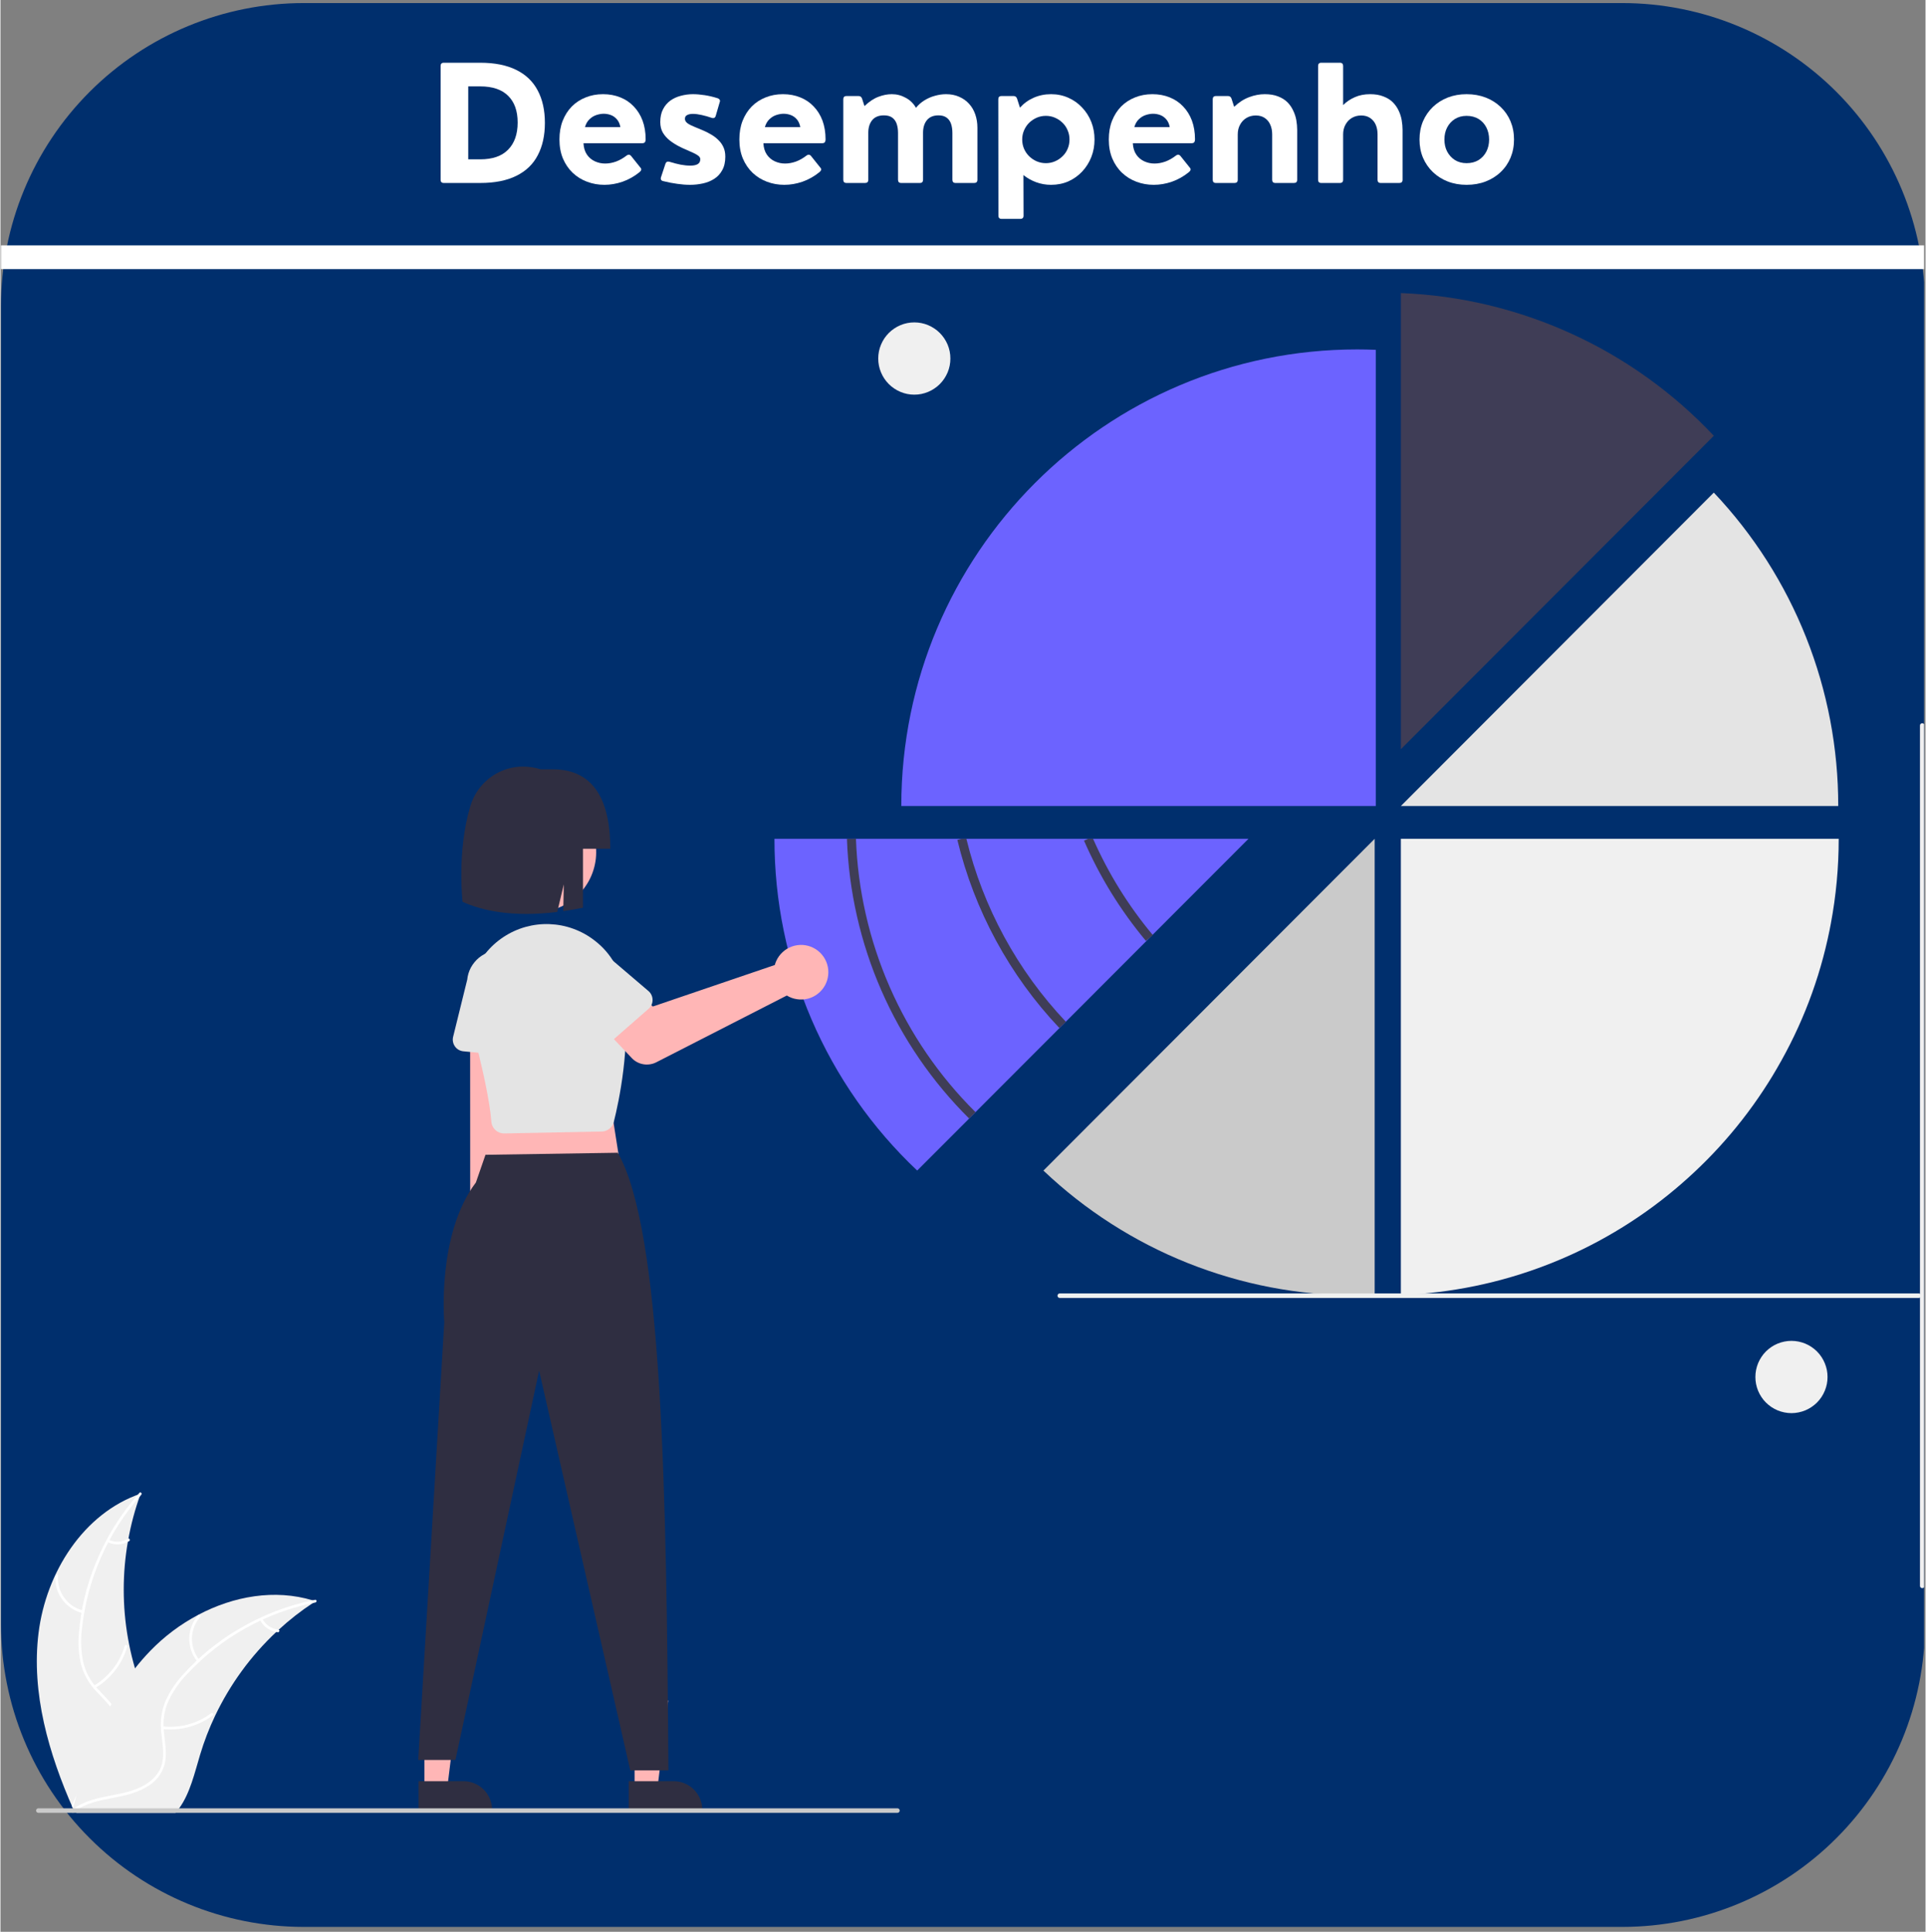 <svg xmlns="http://www.w3.org/2000/svg" xmlns:xlink="http://www.w3.org/1999/xlink" width="324" zoomAndPan="magnify" viewBox="0 0 242.88 243.75" height="325" preserveAspectRatio="xMidYMid meet" version="1.0"><rect x="0" y="0" width="242.88" height="243.75" fill="#808080" stroke="none"/><defs><g/><clipPath id="cc5d8c5cce"><path d="M 0.066 0.387 L 242.695 0.387 L 242.695 243.137 L 0.066 243.137 Z M 0.066 0.387 " clip-rule="nonzero"/></clipPath><clipPath id="3a2aa9abb2"><path d="M 38.273 0.387 L 204.605 0.387 C 214.738 0.387 224.457 4.414 231.625 11.578 C 238.789 18.746 242.816 28.465 242.816 38.598 L 242.816 204.926 C 242.816 215.062 238.789 224.781 231.625 231.945 C 224.457 239.113 214.738 243.137 204.605 243.137 L 38.273 243.137 C 28.141 243.137 18.422 239.113 11.258 231.945 C 4.09 224.781 0.066 215.062 0.066 204.926 L 0.066 38.598 C 0.066 28.465 4.09 18.746 11.258 11.578 C 18.422 4.414 28.141 0.387 38.273 0.387 Z M 38.273 0.387 " clip-rule="nonzero"/></clipPath><clipPath id="2016657321"><path d="M 0.066 30 L 242.695 30 L 242.695 34 L 0.066 34 Z M 0.066 30 " clip-rule="nonzero"/></clipPath><clipPath id="1a603316ec"><path d="M 4.492 188 L 20 188 L 20 228.762 L 4.492 228.762 Z M 4.492 188 " clip-rule="nonzero"/></clipPath><clipPath id="94ced5edeb"><path d="M 9 188 L 18 188 L 18 228.762 L 9 228.762 Z M 9 188 " clip-rule="nonzero"/></clipPath><clipPath id="e6c361af83"><path d="M 9 201 L 40 201 L 40 228.762 L 9 228.762 Z M 9 201 " clip-rule="nonzero"/></clipPath><clipPath id="82d12e10a2"><path d="M 176 36.957 L 217 36.957 L 217 95 L 176 95 Z M 176 36.957 " clip-rule="nonzero"/></clipPath><clipPath id="bcc9916595"><path d="M 52 224 L 63 224 L 63 228.762 L 52 228.762 Z M 52 224 " clip-rule="nonzero"/></clipPath><clipPath id="3cbcc8a152"><path d="M 79 224 L 89 224 L 89 228.762 L 79 228.762 Z M 79 224 " clip-rule="nonzero"/></clipPath><clipPath id="0c377dc416"><path d="M 133 163 L 242.695 163 L 242.695 164 L 133 164 Z M 133 163 " clip-rule="nonzero"/></clipPath><clipPath id="51ad2fc8c8"><path d="M 242 91 L 242.695 91 L 242.695 201 L 242 201 Z M 242 91 " clip-rule="nonzero"/></clipPath><clipPath id="7e9700518b"><path d="M 4.492 228 L 114 228 L 114 228.762 L 4.492 228.762 Z M 4.492 228 " clip-rule="nonzero"/></clipPath></defs><g clip-path="url(#cc5d8c5cce)"><g clip-path="url(#3a2aa9abb2)"><path fill="#002f6d" d="M 0.066 0.387 L 242.816 0.387 L 242.816 243.137 L 0.066 243.137 Z M 0.066 0.387 " fill-opacity="1" fill-rule="nonzero"/></g></g><g clip-path="url(#2016657321)"><path stroke-linecap="butt" transform="matrix(0.749, 0, 0, 0.749, 0.064, 30.963)" fill="none" stroke-linejoin="miter" d="M 0.003 1.999 L 324.001 1.999 " stroke="#ffffff" stroke-width="4" stroke-opacity="1" stroke-miterlimit="4"/></g><g clip-path="url(#1a603316ec)"><path fill="#f0f0f0" d="M 4.805 206.031 C 5.75 198.43 10.453 190.938 17.691 188.465 C 16.98 190.406 16.449 192.395 16.09 194.43 C 15.73 196.465 15.551 198.516 15.551 200.582 C 15.551 202.648 15.73 204.699 16.09 206.734 C 16.449 208.77 16.984 210.758 17.691 212.695 C 18.805 215.711 20.355 218.945 19.309 221.984 C 18.656 223.871 17.066 225.316 15.285 226.223 C 13.504 227.125 11.527 227.559 9.578 227.98 L 9.195 228.297 C 6.098 221.293 3.859 213.633 4.805 206.031 Z M 4.805 206.031 " fill-opacity="1" fill-rule="nonzero"/></g><g clip-path="url(#94ced5edeb)"><path fill="#ffffff" d="M 17.762 188.609 C 15.656 190.973 13.961 193.605 12.684 196.508 C 11.402 199.406 10.602 202.434 10.273 205.586 C 10.109 206.949 10.156 208.305 10.422 209.656 C 10.727 210.977 11.34 212.125 12.273 213.109 C 13.105 214.027 14.066 214.871 14.66 215.973 C 14.961 216.551 15.133 217.164 15.172 217.812 C 15.211 218.461 15.113 219.09 14.883 219.699 C 14.359 221.211 13.32 222.445 12.262 223.617 C 11.09 224.918 9.848 226.25 9.348 227.973 C 9.289 228.18 8.969 228.074 9.031 227.867 C 9.898 224.867 12.805 223.164 14.191 220.465 C 14.836 219.203 15.109 217.738 14.5 216.41 C 13.973 215.246 12.984 214.379 12.133 213.457 C 11.211 212.512 10.566 211.406 10.195 210.145 C 9.863 208.812 9.762 207.465 9.895 206.098 C 10.137 203.02 10.848 200.055 12.027 197.203 C 13.355 193.938 15.195 190.988 17.539 188.355 C 17.684 188.195 17.906 188.449 17.762 188.609 Z M 17.762 188.609 " fill-opacity="1" fill-rule="nonzero"/></g><path fill="#ffffff" d="M 10.363 203.543 C 9.844 203.418 9.363 203.203 8.918 202.906 C 8.473 202.605 8.09 202.238 7.777 201.805 C 7.461 201.371 7.23 200.895 7.082 200.379 C 6.938 199.863 6.887 199.336 6.926 198.801 C 6.941 198.586 7.281 198.602 7.262 198.82 C 7.223 199.316 7.273 199.809 7.41 200.289 C 7.543 200.77 7.762 201.211 8.055 201.613 C 8.348 202.02 8.703 202.359 9.117 202.637 C 9.535 202.914 9.984 203.109 10.473 203.223 C 10.684 203.273 10.574 203.594 10.363 203.543 Z M 10.363 203.543 " fill-opacity="1" fill-rule="nonzero"/><path fill="#ffffff" d="M 11.789 212.699 C 12.73 212.137 13.535 211.422 14.207 210.555 C 14.879 209.688 15.367 208.73 15.676 207.676 C 15.738 207.469 16.059 207.574 15.996 207.781 C 15.672 208.879 15.16 209.875 14.461 210.777 C 13.762 211.676 12.918 212.418 11.941 213.004 C 11.754 213.113 11.602 212.812 11.789 212.699 Z M 11.789 212.699 " fill-opacity="1" fill-rule="nonzero"/><path fill="#ffffff" d="M 13.66 194.281 C 14.047 194.465 14.457 194.547 14.887 194.523 C 15.316 194.504 15.715 194.379 16.086 194.156 C 16.27 194.043 16.418 194.348 16.234 194.457 C 15.828 194.703 15.387 194.84 14.914 194.863 C 14.438 194.891 13.984 194.801 13.555 194.602 C 13.453 194.562 13.418 194.492 13.445 194.387 C 13.484 194.281 13.555 194.246 13.66 194.281 Z M 13.66 194.281 " fill-opacity="1" fill-rule="nonzero"/><g clip-path="url(#e6c361af83)"><path fill="#f0f0f0" d="M 39.754 202.043 C 39.641 202.117 39.527 202.191 39.41 202.27 C 37.887 203.273 36.449 204.395 35.105 205.637 C 35 205.73 34.895 205.828 34.793 205.922 C 31.562 208.965 28.992 212.492 27.078 216.496 C 26.324 218.082 25.695 219.715 25.191 221.395 C 24.492 223.711 23.922 226.277 22.543 228.172 C 22.398 228.371 22.246 228.562 22.082 228.742 L 9.613 228.742 C 9.582 228.727 9.555 228.715 9.527 228.703 L 9.027 228.727 C 9.047 228.637 9.07 228.547 9.09 228.457 C 9.102 228.406 9.117 228.355 9.129 228.305 C 9.137 228.27 9.145 228.234 9.152 228.203 C 9.152 228.191 9.156 228.18 9.16 228.172 C 9.164 228.141 9.172 228.113 9.18 228.082 C 9.305 227.574 9.434 227.062 9.566 226.555 C 9.566 226.551 9.566 226.551 9.57 226.547 C 10.59 222.664 11.945 218.832 13.836 215.328 C 13.895 215.223 13.949 215.113 14.012 215.008 C 14.875 213.43 15.859 211.934 16.969 210.516 C 17.578 209.746 18.223 209.004 18.906 208.297 C 20.684 206.465 22.703 204.949 24.961 203.754 C 29.434 201.391 34.609 200.484 39.391 201.93 C 39.512 201.965 39.633 202.004 39.754 202.043 Z M 39.754 202.043 " fill-opacity="1" fill-rule="nonzero"/><path fill="#ffffff" d="M 39.727 202.203 C 36.621 202.82 33.688 203.898 30.922 205.445 C 28.156 206.988 25.699 208.922 23.543 211.242 C 22.59 212.23 21.812 213.344 21.215 214.578 C 20.664 215.816 20.461 217.105 20.613 218.453 C 20.727 219.688 20.988 220.941 20.801 222.184 C 20.695 222.824 20.461 223.414 20.102 223.957 C 19.742 224.5 19.289 224.941 18.738 225.289 C 17.41 226.18 15.84 226.539 14.289 226.836 C 12.57 227.168 10.781 227.484 9.348 228.559 C 9.172 228.688 8.98 228.41 9.156 228.281 C 11.648 226.41 14.996 226.801 17.727 225.48 C 19 224.863 20.094 223.859 20.41 222.434 C 20.688 221.184 20.422 219.895 20.293 218.645 C 20.129 217.336 20.277 216.066 20.738 214.832 C 21.273 213.57 22.004 212.434 22.93 211.418 C 24.973 209.109 27.324 207.172 29.98 205.605 C 33.004 203.797 36.246 202.551 39.699 201.863 C 39.91 201.824 39.938 202.16 39.727 202.203 Z M 39.727 202.203 " fill-opacity="1" fill-rule="nonzero"/></g><path fill="#ffffff" d="M 24.844 209.664 C 24.504 209.25 24.246 208.789 24.07 208.281 C 23.895 207.773 23.809 207.254 23.82 206.715 C 23.828 206.18 23.93 205.66 24.125 205.16 C 24.316 204.66 24.59 204.207 24.945 203.805 C 25.09 203.645 25.348 203.859 25.203 204.023 C 24.875 204.398 24.617 204.816 24.438 205.281 C 24.258 205.75 24.164 206.23 24.156 206.73 C 24.148 207.23 24.227 207.719 24.395 208.188 C 24.559 208.66 24.801 209.09 25.117 209.473 C 25.258 209.641 24.98 209.832 24.844 209.664 Z M 24.844 209.664 " fill-opacity="1" fill-rule="nonzero"/><path fill="#ffffff" d="M 20.473 217.836 C 21.562 217.953 22.637 217.867 23.695 217.582 C 24.75 217.293 25.719 216.824 26.598 216.168 C 26.773 216.039 26.965 216.316 26.793 216.445 C 25.875 217.125 24.867 217.613 23.766 217.91 C 22.664 218.207 21.547 218.293 20.414 218.168 C 20.199 218.145 20.258 217.812 20.473 217.836 Z M 20.473 217.836 " fill-opacity="1" fill-rule="nonzero"/><path fill="#ffffff" d="M 33.043 204.258 C 33.238 204.637 33.52 204.949 33.875 205.191 C 34.23 205.434 34.621 205.574 35.051 205.621 C 35.266 205.641 35.207 205.973 34.992 205.953 C 34.52 205.902 34.086 205.742 33.691 205.477 C 33.297 205.211 32.988 204.867 32.766 204.449 C 32.703 204.355 32.719 204.277 32.805 204.215 C 32.898 204.148 32.977 204.164 33.043 204.258 Z M 33.043 204.258 " fill-opacity="1" fill-rule="nonzero"/><g clip-path="url(#82d12e10a2)"><path fill="#3f3d56" d="M 216.168 54.988 C 213.617 52.277 210.832 49.836 207.809 47.668 C 204.781 45.496 201.578 43.641 198.191 42.098 C 194.809 40.555 191.305 39.352 187.688 38.488 C 184.066 37.625 180.398 37.121 176.684 36.977 L 176.684 94.535 Z M 216.168 54.988 " fill-opacity="1" fill-rule="nonzero"/></g><path fill="#e4e4e4" d="M 216.168 62.156 L 176.684 101.703 L 231.867 101.703 C 231.871 98.059 231.531 94.449 230.852 90.867 C 230.168 87.289 229.156 83.805 227.812 80.418 C 226.469 77.031 224.816 73.805 222.859 70.73 C 220.898 67.66 218.672 64.801 216.168 62.156 Z M 216.168 62.156 " fill-opacity="1" fill-rule="nonzero"/><path fill="#f0f0f0" d="M 231.926 105.84 C 231.926 109.438 231.598 113 230.934 116.535 C 230.883 116.812 230.828 117.09 230.773 117.367 C 229.52 123.559 227.297 129.383 224.113 134.84 C 223.945 135.129 223.773 135.422 223.602 135.703 L 223.602 135.707 C 220.465 140.875 216.613 145.438 212.051 149.395 C 211.824 149.59 211.602 149.785 211.371 149.977 C 208.953 152.016 206.379 153.84 203.656 155.453 C 200.934 157.066 198.098 158.445 195.145 159.586 C 192.195 160.73 189.172 161.621 186.07 162.262 C 182.973 162.902 179.844 163.281 176.684 163.402 L 176.684 105.84 Z M 231.926 105.84 " fill-opacity="1" fill-rule="nonzero"/><path fill="#cacaca" d="M 171.102 163.453 C 171.863 163.453 172.625 163.434 173.379 163.402 L 173.379 105.84 L 131.586 147.703 C 134.227 150.211 137.082 152.449 140.152 154.414 C 143.219 156.379 146.445 158.035 149.828 159.383 C 153.215 160.73 156.695 161.75 160.273 162.434 C 163.848 163.117 167.457 163.457 171.102 163.453 Z M 171.102 163.453 " fill-opacity="1" fill-rule="nonzero"/><path fill="#6c63ff" d="M 171.18 44.09 C 139.41 44.09 113.656 69.887 113.656 101.703 L 173.52 101.703 L 173.52 44.141 C 172.742 44.109 171.961 44.09 171.18 44.09 Z M 171.18 44.09 " fill-opacity="1" fill-rule="nonzero"/><path fill="#6c63ff" d="M 157.457 105.84 L 145.363 117.953 L 144.957 118.359 L 134.414 128.918 L 134.012 129.32 L 122.617 140.73 L 122.215 141.133 L 122.215 141.137 L 115.66 147.699 C 112.812 145.012 110.266 142.062 108.023 138.852 C 105.777 135.641 103.883 132.234 102.332 128.637 C 100.785 125.035 99.617 121.316 98.828 117.477 C 98.039 113.641 97.648 109.758 97.652 105.84 Z M 157.457 105.84 " fill-opacity="1" fill-rule="nonzero"/><path fill="#ffb6b6" d="M 63.633 158.273 C 63.852 158.141 64.055 157.984 64.238 157.805 C 64.426 157.629 64.59 157.434 64.734 157.219 C 64.875 157.004 64.992 156.777 65.086 156.535 C 65.18 156.297 65.246 156.047 65.285 155.793 C 65.324 155.539 65.336 155.281 65.316 155.023 C 65.301 154.766 65.258 154.516 65.184 154.27 C 65.113 154.02 65.012 153.785 64.891 153.559 C 64.766 153.332 64.617 153.121 64.449 152.93 L 64.922 127.016 L 59.254 127.492 L 59.266 152.754 C 58.961 153.062 58.719 153.414 58.543 153.812 C 58.367 154.207 58.266 154.621 58.242 155.055 C 58.219 155.488 58.27 155.91 58.402 156.324 C 58.531 156.738 58.73 157.117 59 157.457 C 59.27 157.797 59.59 158.078 59.961 158.301 C 60.336 158.523 60.734 158.672 61.16 158.746 C 61.586 158.82 62.016 158.82 62.438 158.738 C 62.863 158.656 63.262 158.5 63.633 158.273 Z M 63.633 158.273 " fill-opacity="1" fill-rule="nonzero"/><path fill="#e4e4e4" d="M 65.816 133.359 L 58.402 132.652 C 58.188 132.633 57.988 132.566 57.801 132.461 C 57.617 132.352 57.461 132.211 57.34 132.035 C 57.215 131.859 57.133 131.668 57.094 131.457 C 57.051 131.246 57.059 131.035 57.109 130.828 L 58.891 123.605 C 58.918 123.34 58.969 123.078 59.047 122.82 C 59.125 122.562 59.23 122.316 59.355 122.078 C 59.484 121.844 59.633 121.621 59.805 121.414 C 59.973 121.203 60.164 121.016 60.371 120.844 C 60.578 120.676 60.801 120.527 61.039 120.398 C 61.273 120.273 61.52 120.172 61.777 120.094 C 62.035 120.016 62.297 119.965 62.562 119.938 C 62.832 119.91 63.098 119.91 63.367 119.938 C 63.633 119.965 63.895 120.016 64.152 120.094 C 64.41 120.172 64.656 120.273 64.891 120.398 C 65.129 120.527 65.352 120.676 65.559 120.844 C 65.766 121.016 65.957 121.203 66.125 121.414 C 66.297 121.621 66.445 121.844 66.574 122.078 C 66.699 122.316 66.805 122.562 66.883 122.82 C 66.961 123.078 67.012 123.34 67.039 123.605 C 67.066 123.875 67.066 124.141 67.043 124.41 L 67.43 131.812 C 67.441 132.027 67.406 132.234 67.328 132.434 C 67.246 132.633 67.133 132.809 66.977 132.957 C 66.82 133.105 66.645 133.215 66.441 133.285 C 66.238 133.355 66.031 133.379 65.816 133.359 Z M 65.816 133.359 " fill-opacity="1" fill-rule="nonzero"/><path fill="#ffb6b6" d="M 53.484 225.691 L 56.359 225.691 L 57.73 214.574 L 53.484 214.574 Z M 53.484 225.691 " fill-opacity="1" fill-rule="nonzero"/><g clip-path="url(#bcc9916595)"><path fill="#2f2e41" d="M 52.75 224.75 L 58.414 224.75 C 58.895 224.75 59.355 224.844 59.797 225.023 C 60.238 225.207 60.629 225.469 60.969 225.809 C 61.309 226.148 61.57 226.539 61.75 226.984 C 61.934 227.426 62.027 227.887 62.027 228.367 L 62.027 228.484 L 52.75 228.484 Z M 52.75 224.75 " fill-opacity="1" fill-rule="nonzero"/></g><path fill="#ffb6b6" d="M 80.004 225.691 L 82.879 225.691 L 84.25 214.574 L 80 214.574 Z M 80.004 225.691 " fill-opacity="1" fill-rule="nonzero"/><g clip-path="url(#3cbcc8a152)"><path fill="#2f2e41" d="M 79.27 224.75 L 84.934 224.75 C 85.414 224.75 85.875 224.844 86.316 225.023 C 86.758 225.207 87.148 225.469 87.488 225.809 C 87.828 226.148 88.086 226.539 88.27 226.984 C 88.453 227.426 88.547 227.887 88.547 228.367 L 88.547 228.484 L 79.27 228.484 Z M 79.27 224.75 " fill-opacity="1" fill-rule="nonzero"/></g><path fill="#ffb6b6" d="M 76.527 136.395 L 78.406 148.383 L 60.57 148.617 L 62.918 137.098 Z M 76.527 136.395 " fill-opacity="1" fill-rule="nonzero"/><path fill="#2f2e41" d="M 77.887 145.453 C 83.547 155.328 84.031 188.809 84.273 223.387 L 79.461 223.387 L 67.961 172.945 L 57.402 222.07 L 52.707 222.07 L 55.992 166.832 C 55.992 166.832 55.023 155.746 59.984 149.203 L 61.191 145.711 Z M 77.887 145.453 " fill-opacity="1" fill-rule="nonzero"/><path fill="#e4e4e4" d="M 63.527 143.016 C 63.426 143.016 63.32 143.004 63.219 142.984 C 62.867 142.914 62.57 142.742 62.332 142.473 C 62.094 142.203 61.961 141.887 61.934 141.527 C 61.758 139.109 60.883 134.898 59.336 129.012 C 59.074 128.012 58.973 126.996 59.027 125.961 C 59.086 124.93 59.297 123.93 59.668 122.965 C 60.035 122 60.543 121.113 61.188 120.309 C 61.836 119.5 62.59 118.812 63.449 118.242 C 64.309 117.672 65.238 117.246 66.23 116.965 C 67.227 116.688 68.238 116.566 69.27 116.605 C 70.301 116.645 71.301 116.836 72.273 117.191 C 73.242 117.543 74.137 118.035 74.953 118.668 C 76.012 119.477 76.867 120.465 77.52 121.625 C 78.176 122.785 78.574 124.027 78.723 125.355 C 79.492 132.137 78.039 138.949 77.383 141.562 C 77.293 141.914 77.105 142.203 76.824 142.426 C 76.539 142.652 76.219 142.77 75.859 142.777 L 63.562 143.016 C 63.551 143.016 63.539 143.016 63.527 143.016 Z M 63.527 143.016 " fill-opacity="1" fill-rule="nonzero"/><path fill="#ffb6b6" d="M 97.879 121.25 C 97.805 121.418 97.742 121.586 97.695 121.762 L 82.309 127 L 79.332 124.398 L 74.824 128.383 L 79.645 133.5 C 79.84 133.707 80.059 133.879 80.309 134.012 C 80.559 134.145 80.824 134.238 81.105 134.285 C 81.383 134.336 81.664 134.336 81.945 134.293 C 82.227 134.254 82.492 134.168 82.742 134.039 L 99.211 125.613 C 99.609 125.859 100.043 126.016 100.508 126.082 C 100.969 126.152 101.43 126.129 101.883 126.008 C 102.336 125.891 102.746 125.688 103.117 125.398 C 103.488 125.113 103.785 124.762 104.016 124.355 C 104.242 123.945 104.383 123.504 104.43 123.039 C 104.48 122.57 104.438 122.113 104.301 121.664 C 104.164 121.219 103.941 120.812 103.641 120.453 C 103.34 120.094 102.98 119.809 102.562 119.598 C 102.141 119.387 101.699 119.266 101.23 119.234 C 100.766 119.207 100.309 119.27 99.867 119.426 C 99.426 119.582 99.031 119.816 98.688 120.133 C 98.34 120.453 98.07 120.824 97.879 121.25 Z M 97.879 121.25 " fill-opacity="1" fill-rule="nonzero"/><path fill="#e4e4e4" d="M 81.77 127.289 L 76.16 132.195 C 76 132.336 75.816 132.438 75.609 132.5 C 75.402 132.559 75.195 132.574 74.984 132.547 C 74.77 132.516 74.574 132.441 74.395 132.324 C 74.215 132.211 74.066 132.062 73.949 131.883 L 69.938 125.621 C 69.762 125.418 69.605 125.199 69.473 124.965 C 69.34 124.734 69.234 124.488 69.148 124.234 C 69.062 123.977 69.004 123.715 68.973 123.449 C 68.938 123.184 68.93 122.914 68.949 122.648 C 68.969 122.379 69.016 122.113 69.086 121.855 C 69.156 121.598 69.254 121.348 69.371 121.105 C 69.492 120.867 69.637 120.641 69.801 120.426 C 69.965 120.215 70.148 120.02 70.352 119.844 C 70.555 119.668 70.77 119.512 71.004 119.379 C 71.238 119.246 71.48 119.137 71.734 119.051 C 71.992 118.965 72.25 118.906 72.52 118.871 C 72.785 118.836 73.051 118.828 73.32 118.848 C 73.586 118.867 73.852 118.91 74.109 118.98 C 74.367 119.051 74.617 119.148 74.859 119.266 C 75.098 119.387 75.324 119.527 75.539 119.691 C 75.75 119.855 75.945 120.039 76.121 120.242 L 81.758 125.051 C 81.922 125.191 82.047 125.355 82.137 125.551 C 82.227 125.746 82.273 125.953 82.273 126.168 C 82.277 126.383 82.234 126.586 82.145 126.781 C 82.059 126.977 81.934 127.145 81.77 127.289 Z M 81.77 127.289 " fill-opacity="1" fill-rule="nonzero"/><path fill="#ffb6b6" d="M 71.234 100.898 C 71.668 101.133 72.078 101.414 72.457 101.73 C 72.836 102.051 73.18 102.402 73.492 102.789 C 73.801 103.176 74.074 103.586 74.301 104.027 C 74.531 104.465 74.715 104.922 74.855 105.398 C 74.992 105.875 75.086 106.359 75.129 106.855 C 75.172 107.348 75.168 107.844 75.117 108.336 C 75.062 108.828 74.961 109.312 74.812 109.785 C 74.664 110.258 74.473 110.711 74.234 111.148 C 73.996 111.582 73.719 111.988 73.402 112.371 C 73.086 112.75 72.734 113.098 72.348 113.406 C 71.961 113.719 71.551 113.988 71.109 114.219 C 70.672 114.449 70.215 114.633 69.738 114.773 C 69.266 114.91 68.781 115.004 68.285 115.047 C 67.793 115.09 67.301 115.086 66.809 115.035 C 66.316 114.98 65.832 114.879 65.359 114.73 C 64.887 114.582 64.434 114.391 64 114.152 C 63.566 113.914 63.16 113.637 62.777 113.316 C 62.398 113 62.055 112.648 61.742 112.262 C 61.434 111.875 61.164 111.461 60.934 111.023 C 60.703 110.582 60.52 110.125 60.383 109.648 C 60.242 109.172 60.148 108.688 60.105 108.195 C 60.062 107.699 60.066 107.207 60.121 106.715 C 60.172 106.219 60.273 105.738 60.422 105.266 C 60.57 104.789 60.762 104.336 61 103.902 C 61.238 103.465 61.516 103.059 61.832 102.68 C 62.152 102.297 62.504 101.953 62.887 101.641 C 63.273 101.328 63.688 101.059 64.125 100.828 C 64.562 100.602 65.02 100.414 65.496 100.277 C 65.973 100.137 66.457 100.043 66.949 100 C 67.441 99.957 67.934 99.961 68.426 100.016 C 68.918 100.066 69.402 100.168 69.875 100.316 C 70.348 100.465 70.801 100.66 71.234 100.898 Z M 71.234 100.898 " fill-opacity="1" fill-rule="nonzero"/><path fill="#2f2e41" d="M 69.695 97.07 L 68.164 97.07 C 67.426 96.84 66.672 96.723 65.898 96.723 C 65.77 96.723 65.645 96.727 65.52 96.734 C 64.805 96.777 64.113 96.93 63.445 97.188 C 62.777 97.449 62.164 97.801 61.605 98.25 C 61.047 98.699 60.566 99.223 60.168 99.82 C 59.773 100.414 59.473 101.059 59.273 101.746 C 57.562 107.465 58.301 113.789 58.301 113.789 C 60.797 114.922 64.613 115.758 70.246 115.07 L 71.074 111.59 L 71.004 114.965 C 71.801 114.855 72.629 114.711 73.492 114.535 L 73.492 107.098 L 76.941 107.098 C 76.941 101.559 75.223 97.07 69.695 97.07 Z M 69.695 97.07 " fill-opacity="1" fill-rule="nonzero"/><g clip-path="url(#0c377dc416)"><path fill="#f0f0f0" d="M 242.039 163.773 L 133.648 163.773 C 133.566 163.773 133.5 163.746 133.445 163.691 C 133.391 163.637 133.363 163.57 133.363 163.488 C 133.363 163.41 133.391 163.344 133.445 163.289 C 133.5 163.234 133.566 163.203 133.648 163.203 L 242.039 163.203 C 242.117 163.203 242.184 163.234 242.238 163.289 C 242.293 163.344 242.324 163.41 242.324 163.488 C 242.324 163.57 242.293 163.637 242.238 163.691 C 242.184 163.746 242.117 163.773 242.039 163.773 Z M 242.039 163.773 " fill-opacity="1" fill-rule="nonzero"/></g><g clip-path="url(#51ad2fc8c8)"><path fill="#f0f0f0" d="M 242.18 200.105 L 242.18 91.543 C 242.18 91.465 242.207 91.395 242.262 91.34 C 242.32 91.285 242.387 91.258 242.465 91.258 C 242.543 91.258 242.609 91.285 242.664 91.34 C 242.723 91.395 242.75 91.465 242.75 91.543 L 242.75 200.105 C 242.75 200.184 242.723 200.25 242.664 200.305 C 242.609 200.363 242.543 200.391 242.465 200.391 C 242.387 200.391 242.32 200.363 242.262 200.305 C 242.207 200.25 242.18 200.184 242.18 200.105 Z M 242.18 200.105 " fill-opacity="1" fill-rule="nonzero"/></g><path fill="#f0f0f0" d="M 230.516 173.746 C 230.516 174.047 230.488 174.344 230.43 174.637 C 230.371 174.93 230.285 175.215 230.168 175.492 C 230.055 175.77 229.914 176.031 229.75 176.281 C 229.582 176.531 229.395 176.762 229.184 176.973 C 228.973 177.184 228.742 177.371 228.492 177.539 C 228.246 177.703 227.98 177.844 227.707 177.961 C 227.43 178.074 227.145 178.16 226.852 178.219 C 226.559 178.277 226.262 178.309 225.965 178.309 C 225.664 178.309 225.371 178.277 225.078 178.219 C 224.781 178.16 224.5 178.074 224.223 177.961 C 223.945 177.844 223.684 177.703 223.434 177.539 C 223.188 177.371 222.957 177.184 222.746 176.973 C 222.535 176.762 222.344 176.531 222.18 176.281 C 222.012 176.031 221.875 175.77 221.758 175.492 C 221.645 175.215 221.559 174.93 221.5 174.637 C 221.441 174.344 221.414 174.047 221.414 173.746 C 221.414 173.449 221.441 173.152 221.5 172.859 C 221.559 172.566 221.645 172.281 221.758 172.004 C 221.875 171.727 222.012 171.465 222.18 171.215 C 222.344 170.965 222.535 170.734 222.746 170.523 C 222.957 170.312 223.188 170.125 223.434 169.957 C 223.684 169.789 223.945 169.648 224.223 169.535 C 224.5 169.422 224.781 169.336 225.078 169.277 C 225.371 169.219 225.664 169.188 225.965 169.188 C 226.262 169.188 226.559 169.219 226.852 169.277 C 227.145 169.336 227.43 169.422 227.707 169.535 C 227.98 169.648 228.246 169.789 228.492 169.957 C 228.742 170.125 228.973 170.312 229.184 170.523 C 229.395 170.734 229.582 170.965 229.75 171.215 C 229.914 171.465 230.055 171.727 230.168 172.004 C 230.285 172.281 230.371 172.566 230.43 172.859 C 230.488 173.152 230.516 173.449 230.516 173.746 Z M 230.516 173.746 " fill-opacity="1" fill-rule="nonzero"/><path fill="#f0f0f0" d="M 119.848 45.238 C 119.848 45.539 119.82 45.836 119.762 46.129 C 119.703 46.422 119.617 46.707 119.504 46.984 C 119.387 47.258 119.246 47.523 119.082 47.77 C 118.914 48.02 118.727 48.25 118.516 48.461 C 118.305 48.672 118.074 48.863 117.824 49.027 C 117.578 49.195 117.316 49.336 117.039 49.449 C 116.762 49.566 116.477 49.652 116.184 49.711 C 115.891 49.77 115.598 49.797 115.297 49.797 C 115 49.797 114.703 49.77 114.41 49.711 C 114.117 49.652 113.832 49.566 113.555 49.449 C 113.277 49.336 113.016 49.195 112.77 49.027 C 112.52 48.863 112.289 48.672 112.078 48.461 C 111.867 48.25 111.68 48.02 111.512 47.77 C 111.348 47.523 111.207 47.258 111.094 46.984 C 110.977 46.707 110.891 46.422 110.832 46.129 C 110.773 45.836 110.746 45.539 110.746 45.238 C 110.746 44.938 110.773 44.641 110.832 44.348 C 110.891 44.055 110.977 43.77 111.094 43.492 C 111.207 43.219 111.348 42.953 111.512 42.707 C 111.68 42.457 111.867 42.227 112.078 42.016 C 112.289 41.805 112.52 41.613 112.77 41.449 C 113.016 41.281 113.277 41.141 113.555 41.027 C 113.832 40.91 114.117 40.824 114.41 40.766 C 114.703 40.707 115 40.68 115.297 40.68 C 115.598 40.68 115.891 40.707 116.184 40.766 C 116.477 40.824 116.762 40.91 117.039 41.027 C 117.316 41.141 117.578 41.281 117.824 41.449 C 118.074 41.613 118.305 41.805 118.516 42.016 C 118.727 42.227 118.914 42.457 119.082 42.707 C 119.246 42.953 119.387 43.219 119.504 43.492 C 119.617 43.77 119.703 44.055 119.762 44.348 C 119.82 44.641 119.848 44.938 119.848 45.238 Z M 119.848 45.238 " fill-opacity="1" fill-rule="nonzero"/><g clip-path="url(#7e9700518b)"><path fill="#cacaca" d="M 113.453 228.457 C 113.453 228.535 113.426 228.602 113.371 228.66 C 113.316 228.715 113.246 228.742 113.168 228.742 L 4.777 228.742 C 4.699 228.742 4.633 228.715 4.578 228.66 C 4.52 228.602 4.492 228.535 4.492 228.457 C 4.492 228.379 4.52 228.312 4.578 228.254 C 4.633 228.199 4.699 228.172 4.777 228.172 L 113.168 228.172 C 113.246 228.172 113.316 228.199 113.371 228.254 C 113.426 228.312 113.453 228.379 113.453 228.457 Z M 113.453 228.457 " fill-opacity="1" fill-rule="nonzero"/></g><path fill="#3f3d56" d="M 122.215 141.137 C 119.879 138.816 117.777 136.297 115.914 133.578 C 114.055 130.863 112.461 127.992 111.141 124.973 C 109.82 121.953 108.797 118.836 108.066 115.621 C 107.336 112.41 106.914 109.156 106.797 105.859 L 107.934 105.82 C 108.047 109.043 108.461 112.227 109.176 115.371 C 109.891 118.516 110.895 121.562 112.184 124.516 C 113.477 127.469 115.031 130.277 116.855 132.938 C 118.676 135.594 120.73 138.059 123.02 140.328 Z M 122.215 141.137 " fill-opacity="1" fill-rule="nonzero"/><path fill="#3f3d56" d="M 134.422 128.93 L 133.598 129.711 C 130.453 126.387 127.793 122.711 125.609 118.688 C 123.43 114.664 121.801 110.426 120.727 105.973 L 121.281 105.84 L 121.867 105.84 C 122.922 110.168 124.512 114.285 126.637 118.199 C 128.766 122.109 131.355 125.684 134.414 128.918 Z M 134.422 128.93 " fill-opacity="1" fill-rule="nonzero"/><path fill="#3f3d56" d="M 145.395 117.992 L 144.969 118.348 L 144.957 118.359 L 144.52 118.723 C 141.312 114.879 138.707 110.66 136.707 106.066 L 137.23 105.84 L 137.852 105.84 C 139.789 110.23 142.293 114.27 145.363 117.953 C 145.371 117.969 145.383 117.98 145.395 117.992 Z M 145.395 117.992 " fill-opacity="1" fill-rule="nonzero"/><g fill="#ffffff" fill-opacity="1"><g transform="translate(54.032, 23.088)"><g><path d="M 6.5 0 L 1.906 0 C 1.633 0 1.5 -0.133 1.5 -0.406 L 1.5 -14.766 C 1.5 -15.035 1.633 -15.172 1.906 -15.172 L 6.5 -15.172 C 8.32 -15.172 9.836 -14.867 11.047 -14.266 C 12.254 -13.672 13.156 -12.805 13.75 -11.672 C 14.352 -10.547 14.656 -9.18 14.656 -7.578 C 14.656 -6.004 14.359 -4.648 13.766 -3.516 C 13.18 -2.379 12.281 -1.508 11.062 -0.906 C 9.852 -0.301 8.332 0 6.5 0 Z M 4.984 -12.188 L 4.984 -2.984 L 6.5 -2.984 C 8.051 -2.984 9.223 -3.391 10.016 -4.203 C 10.816 -5.016 11.219 -6.156 11.219 -7.625 C 11.219 -9.094 10.816 -10.219 10.016 -11 C 9.223 -11.789 8.051 -12.188 6.5 -12.188 Z M 4.984 -12.188 "/></g></g><g transform="translate(69.619, 23.088)"><g><path d="M 6.406 -11.203 C 7.207 -11.203 7.938 -11.066 8.594 -10.797 C 9.25 -10.535 9.812 -10.156 10.281 -9.656 C 10.758 -9.164 11.129 -8.57 11.391 -7.875 C 11.648 -7.176 11.781 -6.391 11.781 -5.516 C 11.781 -5.336 11.742 -5.207 11.672 -5.125 C 11.609 -5.051 11.488 -5.016 11.312 -5.016 L 3.938 -5.016 C 3.969 -4.441 4.113 -3.961 4.375 -3.578 C 4.633 -3.203 4.969 -2.922 5.375 -2.734 C 5.781 -2.547 6.211 -2.453 6.672 -2.453 C 7.117 -2.453 7.578 -2.535 8.047 -2.703 C 8.516 -2.879 8.961 -3.133 9.391 -3.469 C 9.586 -3.613 9.766 -3.602 9.922 -3.438 L 11.109 -1.953 C 11.297 -1.766 11.258 -1.566 11 -1.359 C 10.344 -0.828 9.629 -0.426 8.859 -0.156 C 8.098 0.102 7.336 0.234 6.578 0.234 C 5.805 0.234 5.078 0.102 4.391 -0.156 C 3.703 -0.414 3.098 -0.789 2.578 -1.281 C 2.055 -1.781 1.645 -2.383 1.344 -3.094 C 1.051 -3.801 0.906 -4.598 0.906 -5.484 C 0.906 -6.359 1.039 -7.145 1.312 -7.844 C 1.594 -8.551 1.977 -9.156 2.469 -9.656 C 2.969 -10.156 3.551 -10.535 4.219 -10.797 C 4.883 -11.066 5.613 -11.203 6.406 -11.203 Z M 6.484 -8.734 C 6.203 -8.734 5.898 -8.68 5.578 -8.578 C 5.254 -8.473 4.961 -8.297 4.703 -8.047 C 4.441 -7.805 4.25 -7.473 4.125 -7.047 L 8.594 -7.047 C 8.52 -7.461 8.367 -7.797 8.141 -8.047 C 7.922 -8.297 7.664 -8.473 7.375 -8.578 C 7.094 -8.68 6.797 -8.734 6.484 -8.734 Z M 6.484 -8.734 "/></g></g><g transform="translate(82.262, 23.088)"><g><path d="M 4.75 0.234 C 4.227 0.234 3.688 0.191 3.125 0.109 C 2.57 0.035 1.984 -0.078 1.359 -0.234 C 1.211 -0.266 1.117 -0.328 1.078 -0.422 C 1.035 -0.516 1.035 -0.617 1.078 -0.734 L 1.641 -2.438 C 1.723 -2.664 1.895 -2.742 2.156 -2.672 C 2.625 -2.523 3.086 -2.406 3.547 -2.312 C 4.004 -2.227 4.414 -2.188 4.781 -2.188 C 5.145 -2.188 5.441 -2.242 5.672 -2.359 C 5.91 -2.484 6.031 -2.695 6.031 -3 C 6.031 -3.156 5.953 -3.297 5.797 -3.422 C 5.641 -3.547 5.426 -3.672 5.156 -3.797 C 4.895 -3.922 4.602 -4.051 4.281 -4.188 C 3.957 -4.32 3.633 -4.473 3.312 -4.641 C 2.914 -4.848 2.539 -5.086 2.188 -5.359 C 1.832 -5.641 1.539 -5.969 1.312 -6.344 C 1.094 -6.719 0.984 -7.164 0.984 -7.688 C 0.984 -8.32 1.098 -8.859 1.328 -9.297 C 1.555 -9.742 1.863 -10.109 2.25 -10.391 C 2.645 -10.672 3.086 -10.875 3.578 -11 C 4.078 -11.133 4.586 -11.203 5.109 -11.203 C 5.555 -11.203 6.051 -11.16 6.594 -11.078 C 7.145 -10.992 7.691 -10.863 8.234 -10.688 C 8.336 -10.656 8.414 -10.598 8.469 -10.516 C 8.531 -10.43 8.535 -10.328 8.484 -10.203 L 7.984 -8.484 C 7.953 -8.359 7.891 -8.27 7.797 -8.219 C 7.703 -8.176 7.594 -8.176 7.469 -8.219 C 7.051 -8.363 6.629 -8.484 6.203 -8.578 C 5.785 -8.672 5.414 -8.719 5.094 -8.719 C 4.789 -8.719 4.547 -8.664 4.359 -8.562 C 4.18 -8.469 4.094 -8.312 4.094 -8.094 C 4.094 -7.883 4.203 -7.695 4.422 -7.531 C 4.648 -7.375 4.945 -7.223 5.312 -7.078 C 5.676 -6.93 6.062 -6.77 6.469 -6.594 C 6.801 -6.445 7.125 -6.281 7.438 -6.094 C 7.758 -5.906 8.051 -5.68 8.312 -5.422 C 8.582 -5.16 8.797 -4.859 8.953 -4.516 C 9.109 -4.18 9.188 -3.781 9.188 -3.312 C 9.188 -2.633 9.055 -2.066 8.797 -1.609 C 8.547 -1.148 8.207 -0.785 7.781 -0.516 C 7.352 -0.242 6.875 -0.051 6.344 0.062 C 5.812 0.176 5.281 0.234 4.75 0.234 Z M 4.75 0.234 "/></g></g><g transform="translate(92.318, 23.088)"><g><path d="M 6.406 -11.203 C 7.207 -11.203 7.938 -11.066 8.594 -10.797 C 9.25 -10.535 9.812 -10.156 10.281 -9.656 C 10.758 -9.164 11.129 -8.57 11.391 -7.875 C 11.648 -7.176 11.781 -6.391 11.781 -5.516 C 11.781 -5.336 11.742 -5.207 11.672 -5.125 C 11.609 -5.051 11.488 -5.016 11.312 -5.016 L 3.938 -5.016 C 3.969 -4.441 4.113 -3.961 4.375 -3.578 C 4.633 -3.203 4.969 -2.922 5.375 -2.734 C 5.781 -2.547 6.211 -2.453 6.672 -2.453 C 7.117 -2.453 7.578 -2.535 8.047 -2.703 C 8.516 -2.879 8.961 -3.133 9.391 -3.469 C 9.586 -3.613 9.766 -3.602 9.922 -3.438 L 11.109 -1.953 C 11.297 -1.766 11.258 -1.566 11 -1.359 C 10.344 -0.828 9.629 -0.426 8.859 -0.156 C 8.098 0.102 7.336 0.234 6.578 0.234 C 5.805 0.234 5.078 0.102 4.391 -0.156 C 3.703 -0.414 3.098 -0.789 2.578 -1.281 C 2.055 -1.781 1.645 -2.383 1.344 -3.094 C 1.051 -3.801 0.906 -4.598 0.906 -5.484 C 0.906 -6.359 1.039 -7.145 1.312 -7.844 C 1.594 -8.551 1.977 -9.156 2.469 -9.656 C 2.969 -10.156 3.551 -10.535 4.219 -10.797 C 4.883 -11.066 5.613 -11.203 6.406 -11.203 Z M 6.484 -8.734 C 6.203 -8.734 5.898 -8.68 5.578 -8.578 C 5.254 -8.473 4.961 -8.297 4.703 -8.047 C 4.441 -7.805 4.25 -7.473 4.125 -7.047 L 8.594 -7.047 C 8.52 -7.461 8.367 -7.797 8.141 -8.047 C 7.922 -8.297 7.664 -8.473 7.375 -8.578 C 7.094 -8.68 6.797 -8.734 6.484 -8.734 Z M 6.484 -8.734 "/></g></g><g transform="translate(104.961, 23.088)"><g><path d="M 14.344 -11.203 C 14.957 -11.203 15.508 -11.094 16 -10.875 C 16.488 -10.664 16.906 -10.367 17.25 -9.984 C 17.594 -9.609 17.852 -9.16 18.031 -8.641 C 18.207 -8.129 18.297 -7.57 18.297 -6.969 L 18.297 -0.406 C 18.297 -0.133 18.16 0 17.891 0 L 15.547 0 C 15.273 0 15.141 -0.133 15.141 -0.406 L 15.141 -6.312 C 15.141 -6.75 15.082 -7.133 14.969 -7.469 C 14.852 -7.801 14.664 -8.062 14.406 -8.25 C 14.145 -8.438 13.805 -8.531 13.391 -8.531 C 12.742 -8.531 12.254 -8.328 11.922 -7.922 C 11.598 -7.516 11.438 -6.988 11.438 -6.344 L 11.438 -0.406 C 11.438 -0.133 11.301 0 11.031 0 L 8.688 0 C 8.414 0 8.281 -0.133 8.281 -0.406 L 8.281 -6.312 C 8.281 -6.75 8.223 -7.133 8.109 -7.469 C 7.992 -7.801 7.805 -8.062 7.547 -8.25 C 7.285 -8.438 6.938 -8.531 6.5 -8.531 C 5.844 -8.531 5.348 -8.328 5.016 -7.922 C 4.691 -7.516 4.531 -6.988 4.531 -6.344 L 4.531 -0.406 C 4.531 -0.133 4.395 0 4.125 0 L 1.781 0 C 1.508 0 1.375 -0.133 1.375 -0.406 L 1.375 -10.562 C 1.375 -10.832 1.508 -10.969 1.781 -10.969 L 3.312 -10.969 C 3.531 -10.969 3.676 -10.852 3.75 -10.625 L 4.047 -9.703 C 4.648 -10.273 5.238 -10.664 5.812 -10.875 C 6.383 -11.094 6.945 -11.203 7.5 -11.203 C 8.125 -11.203 8.707 -11.051 9.25 -10.75 C 9.801 -10.457 10.234 -10.035 10.547 -9.484 C 10.848 -9.859 11.203 -10.172 11.609 -10.422 C 12.023 -10.68 12.469 -10.875 12.938 -11 C 13.406 -11.133 13.875 -11.203 14.344 -11.203 Z M 14.344 -11.203 "/></g></g><g transform="translate(124.518, 23.088)"><g><path d="M 8.031 -11.203 C 8.82 -11.203 9.551 -11.051 10.219 -10.75 C 10.883 -10.457 11.461 -10.047 11.953 -9.516 C 12.453 -8.992 12.836 -8.391 13.109 -7.703 C 13.379 -7.016 13.516 -6.273 13.516 -5.484 C 13.516 -4.691 13.379 -3.953 13.109 -3.266 C 12.836 -2.578 12.453 -1.969 11.953 -1.438 C 11.461 -0.914 10.883 -0.504 10.219 -0.203 C 9.551 0.086 8.82 0.234 8.031 0.234 C 7.383 0.234 6.758 0.125 6.156 -0.094 C 5.562 -0.312 5.023 -0.613 4.547 -1 L 4.562 4.125 C 4.562 4.395 4.426 4.531 4.156 4.531 L 1.797 4.531 C 1.523 4.531 1.391 4.395 1.391 4.125 L 1.375 -10.562 C 1.375 -10.832 1.508 -10.969 1.781 -10.969 L 3.312 -10.969 C 3.531 -10.969 3.676 -10.852 3.75 -10.625 L 4.109 -9.5 C 4.586 -10.039 5.16 -10.457 5.828 -10.75 C 6.504 -11.051 7.238 -11.203 8.031 -11.203 Z M 7.375 -2.5 C 7.789 -2.5 8.176 -2.578 8.531 -2.734 C 8.895 -2.891 9.211 -3.102 9.484 -3.375 C 9.766 -3.645 9.977 -3.957 10.125 -4.312 C 10.281 -4.676 10.359 -5.066 10.359 -5.484 C 10.359 -5.898 10.281 -6.285 10.125 -6.641 C 9.977 -7.004 9.766 -7.32 9.484 -7.594 C 9.211 -7.863 8.895 -8.078 8.531 -8.234 C 8.176 -8.391 7.789 -8.469 7.375 -8.469 C 6.969 -8.469 6.582 -8.391 6.219 -8.234 C 5.863 -8.078 5.547 -7.863 5.266 -7.594 C 4.992 -7.32 4.781 -7.004 4.625 -6.641 C 4.469 -6.285 4.391 -5.898 4.391 -5.484 C 4.391 -5.066 4.469 -4.676 4.625 -4.312 C 4.781 -3.957 4.992 -3.645 5.266 -3.375 C 5.547 -3.102 5.863 -2.891 6.219 -2.734 C 6.582 -2.578 6.969 -2.5 7.375 -2.5 Z M 7.375 -2.5 "/></g></g><g transform="translate(138.93, 23.088)"><g><path d="M 6.406 -11.203 C 7.207 -11.203 7.938 -11.066 8.594 -10.797 C 9.25 -10.535 9.812 -10.156 10.281 -9.656 C 10.758 -9.164 11.129 -8.57 11.391 -7.875 C 11.648 -7.176 11.781 -6.391 11.781 -5.516 C 11.781 -5.336 11.742 -5.207 11.672 -5.125 C 11.609 -5.051 11.488 -5.016 11.312 -5.016 L 3.938 -5.016 C 3.969 -4.441 4.113 -3.961 4.375 -3.578 C 4.633 -3.203 4.969 -2.922 5.375 -2.734 C 5.781 -2.547 6.211 -2.453 6.672 -2.453 C 7.117 -2.453 7.578 -2.535 8.047 -2.703 C 8.516 -2.879 8.961 -3.133 9.391 -3.469 C 9.586 -3.613 9.766 -3.602 9.922 -3.438 L 11.109 -1.953 C 11.297 -1.766 11.258 -1.566 11 -1.359 C 10.344 -0.828 9.629 -0.426 8.859 -0.156 C 8.098 0.102 7.336 0.234 6.578 0.234 C 5.805 0.234 5.078 0.102 4.391 -0.156 C 3.703 -0.414 3.098 -0.789 2.578 -1.281 C 2.055 -1.781 1.645 -2.383 1.344 -3.094 C 1.051 -3.801 0.906 -4.598 0.906 -5.484 C 0.906 -6.359 1.039 -7.145 1.312 -7.844 C 1.594 -8.551 1.977 -9.156 2.469 -9.656 C 2.969 -10.156 3.551 -10.535 4.219 -10.797 C 4.883 -11.066 5.613 -11.203 6.406 -11.203 Z M 6.484 -8.734 C 6.203 -8.734 5.898 -8.68 5.578 -8.578 C 5.254 -8.473 4.961 -8.297 4.703 -8.047 C 4.441 -7.805 4.25 -7.473 4.125 -7.047 L 8.594 -7.047 C 8.52 -7.461 8.367 -7.797 8.141 -8.047 C 7.922 -8.297 7.664 -8.473 7.375 -8.578 C 7.094 -8.68 6.797 -8.734 6.484 -8.734 Z M 6.484 -8.734 "/></g></g><g transform="translate(151.573, 23.088)"><g><path d="M 7.938 -11.203 C 8.594 -11.203 9.156 -11.109 9.625 -10.922 C 10.094 -10.742 10.484 -10.5 10.797 -10.188 C 11.109 -9.875 11.352 -9.52 11.531 -9.125 C 11.719 -8.738 11.848 -8.336 11.922 -7.922 C 11.992 -7.504 12.031 -7.098 12.031 -6.703 L 12.031 -0.406 C 12.031 -0.133 11.895 0 11.625 0 L 9.281 0 C 9.008 0 8.875 -0.133 8.875 -0.406 L 8.875 -6.141 C 8.875 -6.586 8.797 -6.988 8.641 -7.344 C 8.484 -7.707 8.25 -7.992 7.938 -8.203 C 7.633 -8.41 7.258 -8.516 6.812 -8.516 C 6.363 -8.516 5.969 -8.41 5.625 -8.203 C 5.289 -8.004 5.023 -7.723 4.828 -7.359 C 4.629 -7.004 4.531 -6.594 4.531 -6.125 L 4.531 -0.406 C 4.531 -0.133 4.395 0 4.125 0 L 1.781 0 C 1.508 0 1.375 -0.133 1.375 -0.406 L 1.375 -10.562 C 1.375 -10.832 1.508 -10.969 1.781 -10.969 L 3.312 -10.969 C 3.531 -10.969 3.676 -10.852 3.75 -10.625 L 4.078 -9.609 C 4.68 -10.18 5.312 -10.586 5.969 -10.828 C 6.633 -11.078 7.289 -11.203 7.938 -11.203 Z M 7.938 -11.203 "/></g></g><g transform="translate(164.868, 23.088)"><g><path d="M 4.125 0 L 1.781 0 C 1.508 0 1.375 -0.133 1.375 -0.406 L 1.375 -14.766 C 1.375 -15.035 1.508 -15.172 1.781 -15.172 L 4.125 -15.172 C 4.395 -15.172 4.531 -15.035 4.531 -14.766 L 4.531 -9.828 C 4.957 -10.254 5.453 -10.586 6.016 -10.828 C 6.578 -11.078 7.219 -11.203 7.938 -11.203 C 8.582 -11.203 9.141 -11.109 9.609 -10.922 C 10.086 -10.742 10.484 -10.5 10.797 -10.188 C 11.109 -9.875 11.352 -9.523 11.531 -9.141 C 11.719 -8.754 11.848 -8.348 11.922 -7.922 C 11.992 -7.504 12.031 -7.098 12.031 -6.703 L 12.031 -0.406 C 12.031 -0.133 11.895 0 11.625 0 L 9.281 0 C 9.008 0 8.875 -0.133 8.875 -0.406 L 8.875 -6.141 C 8.875 -6.598 8.797 -7.004 8.641 -7.359 C 8.484 -7.711 8.25 -7.992 7.938 -8.203 C 7.633 -8.41 7.258 -8.516 6.812 -8.516 C 6.363 -8.516 5.969 -8.41 5.625 -8.203 C 5.289 -8.004 5.023 -7.723 4.828 -7.359 C 4.629 -7.004 4.531 -6.594 4.531 -6.125 L 4.531 -0.406 C 4.531 -0.133 4.395 0 4.125 0 Z M 4.125 0 "/></g></g><g transform="translate(178.163, 23.088)"><g><path d="M 6.812 0.234 C 5.957 0.234 5.164 0.094 4.438 -0.188 C 3.719 -0.469 3.094 -0.863 2.562 -1.375 C 2.031 -1.883 1.613 -2.488 1.312 -3.188 C 1.02 -3.883 0.875 -4.648 0.875 -5.484 C 0.875 -6.316 1.02 -7.082 1.312 -7.781 C 1.613 -8.477 2.031 -9.082 2.562 -9.594 C 3.094 -10.102 3.719 -10.5 4.438 -10.781 C 5.164 -11.062 5.957 -11.203 6.812 -11.203 C 7.688 -11.203 8.488 -11.062 9.219 -10.781 C 9.945 -10.5 10.578 -10.102 11.109 -9.594 C 11.648 -9.082 12.066 -8.477 12.359 -7.781 C 12.648 -7.082 12.797 -6.316 12.797 -5.484 C 12.797 -4.648 12.648 -3.883 12.359 -3.188 C 12.066 -2.488 11.648 -1.883 11.109 -1.375 C 10.578 -0.863 9.945 -0.469 9.219 -0.188 C 8.488 0.094 7.688 0.234 6.812 0.234 Z M 6.812 -2.5 C 7.395 -2.5 7.898 -2.629 8.328 -2.891 C 8.754 -3.16 9.082 -3.52 9.312 -3.969 C 9.539 -4.414 9.656 -4.922 9.656 -5.484 C 9.656 -6.047 9.539 -6.551 9.312 -7 C 9.082 -7.457 8.754 -7.816 8.328 -8.078 C 7.898 -8.336 7.395 -8.469 6.812 -8.469 C 6.258 -8.469 5.77 -8.336 5.344 -8.078 C 4.926 -7.816 4.598 -7.457 4.359 -7 C 4.129 -6.551 4.016 -6.047 4.016 -5.484 C 4.016 -4.922 4.129 -4.414 4.359 -3.969 C 4.598 -3.52 4.926 -3.16 5.344 -2.891 C 5.77 -2.629 6.258 -2.5 6.812 -2.5 Z M 6.812 -2.5 "/></g></g></g></svg>